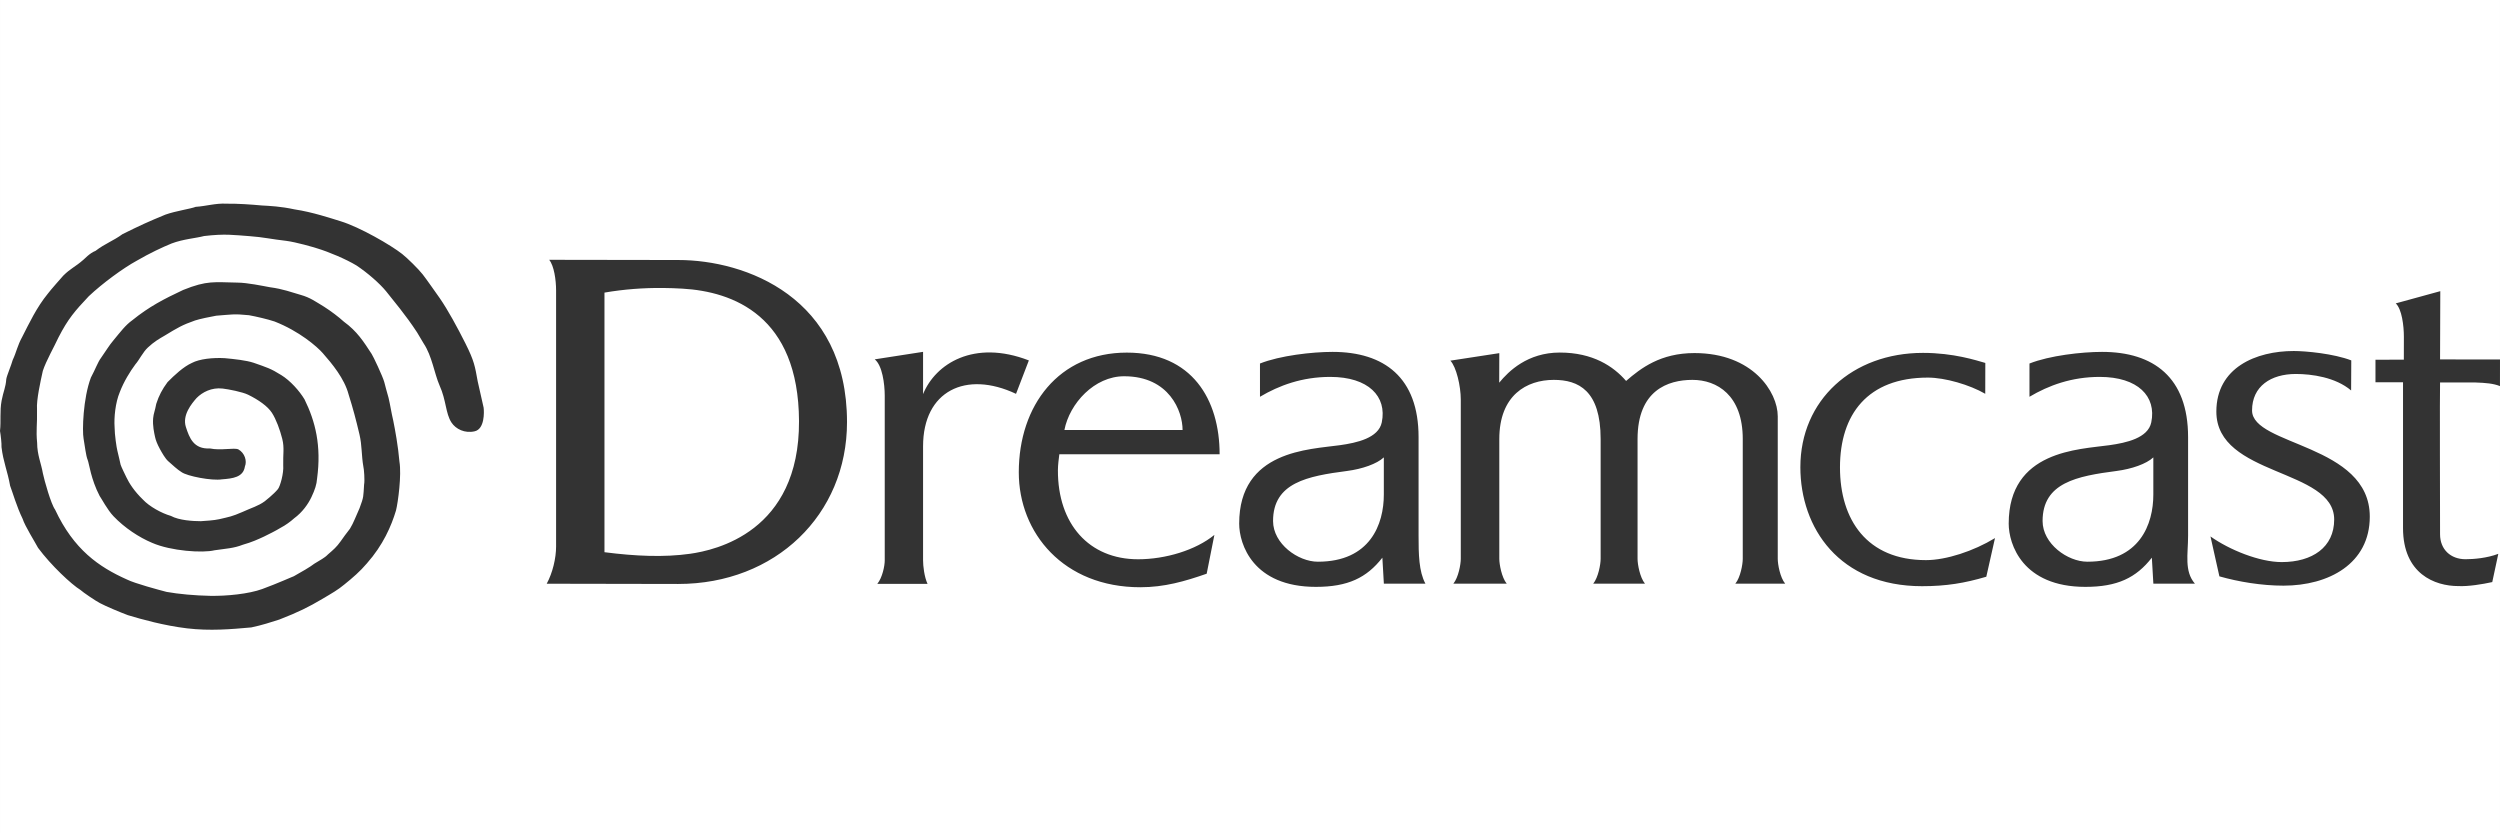 <?xml version="1.0" encoding="UTF-8" standalone="no"?>
<!-- Created with Inkscape (http://www.inkscape.org/) -->

<svg
   width="1500"
   height="500"
   viewBox="0 0 396.875 132.292"
   version="1.1"
   id="svg5"
   inkscape:version="1.2.2 (732a01da63, 2022-12-09)"
   xml:space="preserve"
   sodipodi:docname="dreamcast.svg"
   xmlns:inkscape="http://www.inkscape.org/namespaces/inkscape"
   xmlns:sodipodi="http://sodipodi.sourceforge.net/DTD/sodipodi-0.dtd"
   xmlns="http://www.w3.org/2000/svg"
   xmlns:svg="http://www.w3.org/2000/svg"><rect x="0" y="0" width="396.875" height="132.292" fill="#333333" stroke="none"/><sodipodi:namedview
     id="namedview7"
     pagecolor="#000000"
     bordercolor="#111111"
     borderopacity="1"
     inkscape:showpageshadow="0"
     inkscape:pageopacity="0"
     inkscape:pagecheckerboard="1"
     inkscape:deskcolor="#d1d1d1"
     inkscape:document-units="mm"
     showgrid="false"
     inkscape:zoom="0.62760417"
     inkscape:cx="673.9917"
     inkscape:cy="208.73029"
     inkscape:window-width="1920"
     inkscape:window-height="1009"
     inkscape:window-x="-8"
     inkscape:window-y="-8"
     inkscape:window-maximized="1"
     inkscape:current-layer="layer1" /><defs
     id="defs2">
		
	
		
		
		
	
		
		
		
		
		
		
		
		
		
		
	
			
			
			
			
			
			
			
		</defs><g
     inkscape:label="Layer 1"
     inkscape:groupmode="layer"
     id="layer1"><path
       id="rect231"
       style="fill:#ffffff;stroke-width:0.8;stroke-linecap:square;paint-order:fill markers stroke"
       d="M 0 0 L 0 68.418 C 0.183 66.824 -0.062 65.322 0.258 63.584 C 0.538 62.12 0.907 61.507 0.996 60.182 C 1.084 59.615 1.816 57.912 2.014 57.154 C 2.608 55.904 2.755 54.875 3.529 53.478 C 4.642 51.304 5.809 48.802 7.597 46.615 C 8.109 45.937 9.56 44.311 10.052 43.75 C 11.222 42.589 11.906 42.405 13.232 41.243 C 13.367 41.158 14.244 40.167 15.161 39.827 C 16.679 38.661 17.991 38.236 19.437 37.176 C 22.334 35.743 23.387 35.259 26.263 34.07 C 27.927 33.481 30.241 33.157 31.074 32.836 C 32.662 32.738 34.274 32.235 35.943 32.334 C 37.816 32.318 39.705 32.45 41.589 32.62 C 42.859 32.695 44.516 32.756 46.763 33.24 C 49.617 33.666 52.532 34.655 54.053 35.117 C 57.115 36.047 62.087 38.935 63.843 40.321 C 64.675 40.977 66.422 42.693 67.098 43.557 C 67.757 44.398 69.015 46.221 69.817 47.344 C 71.098 49.199 72.602 51.959 73.878 54.499 C 75.303 57.339 75.402 58.161 75.833 60.534 L 76.776 64.717 C 76.865 65.44 76.938 68.094 75.369 68.465 C 73.802 68.838 72.352 68.12 71.667 67.07 C 70.722 65.618 70.853 63.554 69.781 61.194 C 68.948 59.284 68.585 56.512 67.251 54.517 L 66.207 52.762 C 64.357 49.936 62.43 47.693 61.283 46.229 C 60.269 44.999 58.378 43.33 56.587 42.142 C 54.93 41.143 52.253 40.006 50.32 39.42 C 49.705 39.221 47.069 38.451 45.433 38.234 C 43.208 37.988 41.748 37.639 39.636 37.491 C 37.028 37.307 35.78 37.077 32.396 37.471 C 31.114 37.816 29.086 37.952 27.257 38.646 C 25.783 39.243 23.733 40.209 21.722 41.381 C 19.557 42.559 16.275 44.968 14.095 47.025 C 11.901 49.352 10.803 50.603 9.29 53.553 C 8.62 55.013 7.323 57.274 6.8 58.87 C 6.442 60.488 5.761 63.509 5.875 64.975 C 5.928 67.602 5.696 68.146 5.894 70.294 C 5.902 72.227 6.542 73.567 6.808 75.149 C 7.034 76.243 8.092 80.022 8.745 80.903 C 11.712 87.255 15.699 90.006 20.141 91.992 C 21.393 92.626 25.311 93.667 26.442 93.964 C 28.377 94.31 30.919 94.542 33.366 94.59 C 35.942 94.639 39.493 94.294 41.645 93.503 C 43.977 92.652 46.674 91.442 46.644 91.478 C 47.724 90.885 49.377 89.918 49.889 89.493 C 50.883 88.861 51.483 88.616 52.07 88.008 C 52.922 87.271 53.434 86.845 54.079 85.931 C 54.436 85.416 55.008 84.628 55.559 83.93 C 56.155 82.959 56.498 81.936 57.079 80.673 C 57.776 78.801 57.667 78.892 57.8 76.905 C 57.927 76.33 57.786 74.395 57.683 74.066 C 57.369 72.28 57.478 70.705 57.067 68.972 C 56.514 66.626 56.049 64.871 55.341 62.62 C 54.672 60.085 52.713 57.739 51.242 56.062 C 50.332 55.021 47.503 52.568 43.581 51.035 C 42.476 50.666 40.67 50.249 39.523 50.04 C 37.07 49.786 36.671 49.949 34.325 50.118 C 33.517 50.258 31.644 50.639 30.953 50.879 C 28.939 51.582 28.197 52.03 26.136 53.282 C 25.178 53.835 24.453 54.259 23.473 55.171 C 22.69 55.89 22.129 57.112 21.498 57.83 C 20.629 59.002 19.662 60.567 19.013 62.256 C 18.31 63.934 18.084 66.298 18.192 67.819 C 18.192 68.976 18.509 71.1 18.634 71.563 C 18.761 72.028 19.077 73.469 19.144 73.758 C 19.214 74.048 19.968 75.573 20.073 75.793 C 20.5 76.694 21.314 77.985 22.685 79.305 C 23.7 80.403 25.656 81.481 27.122 81.899 C 28.437 82.616 30.653 82.736 31.882 82.738 C 32.484 82.703 34.025 82.608 34.831 82.417 C 36.463 82.029 36.762 82.019 38.445 81.293 C 39.953 80.598 40.978 80.347 42.028 79.577 C 42.028 79.577 43.47 78.456 44.127 77.635 C 44.472 77.203 45.066 75.136 44.961 73.857 C 44.911 72.105 45.169 71.111 44.808 69.671 C 44.446 68.23 43.834 66.561 43.167 65.533 C 42.492 64.491 41.044 63.475 39.394 62.665 C 38.467 62.212 36.277 61.792 35.349 61.684 C 33.585 61.475 32.111 62.271 31.213 63.18 C 30.435 64.062 28.899 65.894 29.51 67.789 C 30.064 69.502 30.735 71.328 33.323 71.192 C 35.101 71.559 37.155 71.029 37.84 71.34 C 38.854 71.911 39.245 73.177 38.876 74.06 C 38.618 75.76 36.977 75.963 35.228 76.095 C 33.66 76.355 29.683 75.592 28.81 74.942 C 28.222 74.597 27.323 73.768 26.692 73.206 C 26.236 72.8 25.723 71.9 25.37 71.254 C 24.941 70.46 24.722 69.874 24.612 69.358 C 24.479 68.743 24.207 67.568 24.311 66.396 C 24.382 65.606 24.594 65.267 24.805 64.11 C 25.227 62.798 25.753 61.799 26.6 60.66 C 27.702 59.55 29.102 58.228 30.467 57.613 C 31.671 56.981 33.783 56.75 35.69 56.86 C 37.241 57.006 39.07 57.195 40.283 57.597 C 42.357 58.332 42.948 58.478 44.651 59.546 C 46.088 60.429 47.535 62.055 48.343 63.4 C 50.062 66.89 51.046 70.773 50.332 75.998 C 50.272 76.881 49.997 77.745 49.441 78.915 C 48.928 79.993 48.033 81.305 46.682 82.293 C 46.14 82.792 45.285 83.406 44.587 83.765 C 43.599 84.36 42.935 84.669 41.905 85.183 C 40.998 85.607 39.942 86.09 38.565 86.471 C 37.072 87.056 35.926 87.08 34.049 87.357 C 32.204 87.819 27.148 87.491 24.136 86.171 C 22.082 85.311 19.778 83.8 18.023 81.958 C 17.05 80.942 16.096 79.106 15.816 78.73 C 14.422 76.068 14.151 73.567 13.926 73.039 C 13.623 72.325 13.472 70.723 13.267 69.628 C 13.037 68.398 13.18 63.247 14.429 59.94 C 15.136 58.624 15.548 57.45 16.022 56.835 C 16.88 55.622 17.294 54.868 18.023 54.011 C 19.12 52.689 19.92 51.608 20.99 50.848 C 23.715 48.647 25.991 47.486 29.072 46.033 C 32.898 44.485 34.049 44.806 37.672 44.863 C 39.301 44.877 41.672 45.385 42.839 45.596 C 45.005 45.882 46.245 46.4 47.708 46.806 C 49.274 47.239 50.177 47.934 51.465 48.704 C 52.52 49.38 53.765 50.31 54.587 51.065 C 56.69 52.596 57.705 54.206 58.995 56.183 C 59.229 56.514 60.759 59.753 61.003 60.654 C 61.116 61.107 61.461 62.401 61.684 63.16 C 61.97 64.362 62.109 65.427 62.43 66.784 C 62.714 68.181 63.2 70.818 63.411 73.285 C 63.766 75.402 63.196 79.719 62.863 81.043 C 62.121 83.515 60.815 86.532 58.243 89.438 C 57.151 90.725 55.99 91.72 54.646 92.804 C 53.622 93.653 52.741 94.15 51.153 95.088 C 49 96.365 47.36 97.181 44.341 98.354 C 43.111 98.746 41.562 99.26 39.892 99.603 C 36.66 99.896 33.335 100.18 29.709 99.753 C 26.081 99.323 22.447 98.308 20.3 97.656 C 19.114 97.214 16.82 96.258 15.86 95.742 C 15.233 95.429 13.133 94.002 12.778 93.659 C 11.339 92.776 8.119 89.771 6.041 86.969 C 5.587 86.1 3.95 83.505 3.593 82.366 C 2.65 80.442 1.991 78.113 1.606 77.118 C 1.197 74.795 0.506 73.301 0.238 70.971 C 0.268 70.424 0.127 69.133 0 68.418 L 0 132.292 L 396.875 132.292 L 396.875 57.069 L 396.869 61.294 C 395.815 60.872 394.59 60.776 392.997 60.721 C 392.509 60.703 387.71 60.721 387.359 60.721 C 387.303 61.399 387.359 82.648 387.359 84.815 C 387.359 87.231 389.053 88.776 391.395 88.776 C 392.667 88.776 394.786 88.612 396.607 87.921 L 395.647 92.406 C 394.082 92.751 391.842 93.117 390.264 93.04 C 386.525 93.04 381.48 91.097 381.48 83.83 L 381.48 60.682 C 381.48 60.682 377.737 60.68 377.107 60.682 L 377.107 57.112 C 377.701 57.112 381.293 57.093 381.61 57.093 C 381.61 56.703 381.616 53.467 381.616 53.467 C 381.616 51.719 381.299 49.068 380.325 48.162 L 387.397 46.223 L 387.359 57.057 C 387.541 57.057 396.875 57.069 396.875 57.069 L 396.875 0 L 0 0 z M 87.183 41.245 C 92.197 41.245 103.025 41.277 107.667 41.277 C 118.349 41.277 134.463 47.163 134.463 67.007 C 134.463 81.735 123.086 92.705 107.667 92.705 C 104.285 92.705 91.373 92.666 86.79 92.666 C 87.729 90.944 88.279 88.608 88.279 86.764 L 88.279 46.126 C 88.279 44.408 87.949 42.181 87.183 41.245 z M 105.234 45.716 C 102.138 45.69 99.085 45.914 95.959 46.451 L 95.959 87.663 C 100.89 88.299 105.44 88.494 109.557 87.911 C 113.542 87.345 126.927 84.482 126.843 66.837 C 126.766 50.113 116.364 46.289 108.347 45.823 C 107.302 45.761 106.266 45.725 105.234 45.716 z M 364.137 55.723 C 366.065 55.723 370.467 56.139 373.266 57.213 L 373.241 61.987 C 370.757 59.877 366.962 59.368 364.463 59.368 C 360.496 59.368 357.515 61.323 357.515 65.158 C 357.515 70.786 376.204 70.461 376.204 82.017 C 376.204 89.489 369.685 92.973 362.508 92.973 C 359.011 92.973 355.363 92.359 352.329 91.496 L 350.913 85.16 C 353.954 87.316 358.723 89.231 362.222 89.231 C 367.075 89.231 370.552 86.886 370.552 82.474 C 370.552 74.328 351.846 75.677 351.846 65.342 C 351.846 58.352 358.14 55.723 364.137 55.723 z M 146.537 55.855 L 146.537 62.565 C 148.504 57.735 154.63 53.853 163.331 57.217 L 161.294 62.522 C 153.327 58.768 146.537 62.061 146.537 70.844 L 146.537 88.967 C 146.537 89.83 146.725 91.57 147.246 92.687 L 139.273 92.687 C 140.079 91.702 140.452 89.83 140.452 88.967 L 140.452 62.825 C 140.45 60.928 140.061 57.993 138.863 57.046 L 146.537 55.855 z M 211.536 55.863 C 219.744 55.863 225.198 59.936 225.198 69.387 L 225.198 85.069 C 225.198 87.974 225.242 90.725 226.285 92.656 L 219.688 92.656 L 219.45 88.532 C 216.954 91.734 213.967 93.166 208.9 93.166 C 198.903 93.166 196.72 86.384 196.72 83.126 C 196.72 71.494 207.87 71.36 212.713 70.674 C 215.392 70.298 218.837 69.545 219.357 67.052 C 220.211 62.928 217.241 59.834 211.174 59.834 C 206.718 59.834 203.071 61.18 200.022 62.988 L 200.02 57.708 C 203.196 56.445 208.323 55.863 211.536 55.863 z M 333.701 55.863 C 341.903 55.863 347.359 59.936 347.359 69.387 L 347.359 85.069 C 347.359 87.974 346.72 90.666 348.443 92.656 L 341.846 92.656 L 341.606 88.532 C 339.107 91.734 336.126 93.166 331.059 93.166 C 321.066 93.166 318.881 86.384 318.881 83.126 C 318.881 71.494 330.03 71.36 334.871 70.674 C 337.551 70.298 341 69.545 341.514 67.052 C 342.369 62.928 339.401 59.834 333.33 59.834 C 328.878 59.834 325.23 61.18 322.179 62.988 L 322.179 57.708 L 322.182 57.708 C 325.359 56.445 330.487 55.863 333.701 55.863 z M 247.615 55.968 C 252.866 55.968 256.135 58.149 258.144 60.476 C 260.503 58.429 263.614 56.05 268.998 56.05 C 278.253 56.05 282.218 62.23 282.218 66.088 L 282.218 88.717 C 282.218 89.578 282.585 91.671 283.397 92.656 L 275.484 92.656 C 276.294 91.673 276.663 89.58 276.663 88.717 L 276.663 69.699 C 276.663 62.738 272.581 60.305 268.677 60.305 C 264.763 60.305 259.962 61.984 259.962 69.699 L 259.962 88.717 C 259.962 89.578 260.333 91.671 261.139 92.656 L 252.924 92.656 C 253.727 91.673 254.101 89.58 254.101 88.717 L 254.101 69.699 C 254.101 61.982 250.573 60.305 246.667 60.305 C 242.35 60.305 238.015 62.74 238.015 69.699 L 238.015 88.715 C 238.015 89.578 238.388 91.671 239.192 92.656 L 230.721 92.656 C 231.529 91.671 231.9 89.578 231.9 88.715 L 231.9 63.44 C 231.9 61.268 231.181 58.23 230.245 57.254 L 238.015 56.062 C 238.015 56.547 237.999 60.333 237.999 60.754 C 239.476 58.943 242.498 55.966 247.615 55.968 z M 178.875 55.977 C 189.237 55.977 193.614 63.428 193.614 72.112 L 168.168 72.112 C 168.069 72.927 167.95 73.766 167.944 74.645 C 167.91 83.182 172.882 88.784 180.673 88.784 C 185.01 88.784 189.813 87.345 192.784 84.915 L 191.561 91.076 C 188.086 92.284 184.867 93.225 181.018 93.225 C 168.841 93.225 161.732 84.616 161.732 74.984 C 161.732 64.33 168.118 55.977 178.875 55.977 z M 305.268 56.021 C 310.158 56.021 313.729 57.211 315.17 57.617 L 315.158 62.516 C 312.683 61.081 308.777 59.944 306.052 59.944 C 296.484 59.944 292.097 65.785 292.097 74.2 C 292.097 82.535 296.384 88.92 305.745 88.92 C 308.949 88.92 313.316 87.489 316.706 85.422 L 315.326 91.555 C 311.877 92.573 308.971 93.058 305.123 93.058 C 291.972 93.058 285.808 83.798 285.808 74.16 C 285.808 63.511 294.076 56.021 305.268 56.021 z M 178.451 59.731 C 173.738 59.731 169.8 64.035 168.974 68.26 C 168.974 68.274 187.733 68.26 187.735 68.26 C 187.735 65.31 185.652 59.731 178.451 59.731 z M 219.68 72.611 C 218.571 73.648 216.249 74.452 213.854 74.765 C 207.555 75.585 202.098 76.623 202.098 82.714 C 202.098 86.327 206.068 89.172 209.209 89.172 C 217.531 89.172 219.683 83.209 219.683 78.513 L 219.683 72.611 L 219.68 72.611 z M 341.842 72.611 C 340.732 73.648 338.41 74.452 336.013 74.765 C 329.715 75.585 324.261 76.623 324.261 82.714 C 324.261 86.327 328.227 89.172 331.369 89.172 C 339.689 89.172 341.842 83.209 341.842 78.513 L 341.842 72.611 z " /><g
       transform="matrix(0.661,0,0,0.657,128.225,165.629)"
       id="g1767"
       style="stroke-width:0.176" /></g><style
     type="text/css"
     id="style307">
	.st0{fill-rule:evenodd;clip-rule:evenodd;fill:#FFFFFF;}
	.st1{fill:#FFFFFF;}
	.st2{fill-rule:evenodd;clip-rule:evenodd;}
</style><style
     type="text/css"
     id="style512">
	.st0{fill-rule:evenodd;clip-rule:evenodd;fill:#FFFFFF;}
	.st1{fill:#FFFFFF;}
	.st2{fill-rule:evenodd;clip-rule:evenodd;}
</style><style
     type="text/css"
     id="style524">
	.st0{fill:none;stroke:#000000;stroke-width:54.1;stroke-miterlimit:10;}
	.st1{fill:none;stroke:#000000;stroke-width:55.74;stroke-miterlimit:10;}
	.st2{fill:#FFEF00;}
	.st3{fill:url(#SVGID_1_);}
	.st4{fill:#FFFFFF;}
	.st5{fill:url(#SVGID_2_);}
	.st6{fill:url(#SVGID_3_);}
	.st7{fill:url(#SVGID_4_);}
	.st8{fill:url(#SVGID_5_);}
	.st9{fill:url(#SVGID_6_);}
	.st10{fill:url(#SVGID_7_);}
	.st11{fill:url(#SVGID_8_);}
	.st12{fill:url(#SVGID_9_);}
	.st13{fill:url(#SVGID_10_);}
	.st14{fill:url(#SVGID_11_);}
	.st15{fill:url(#SVGID_12_);}
	.st16{fill:url(#SVGID_13_);}
	.st17{fill:url(#SVGID_14_);}
	.st18{fill:url(#SVGID_15_);}
	.st19{fill:url(#SVGID_16_);}
	.st20{fill:url(#SVGID_17_);}
	.st21{fill:url(#SVGID_18_);}
	.st22{fill:url(#SVGID_19_);}
	.st23{fill:url(#SVGID_20_);}
	.st24{fill:url(#SVGID_21_);}
</style></svg>
